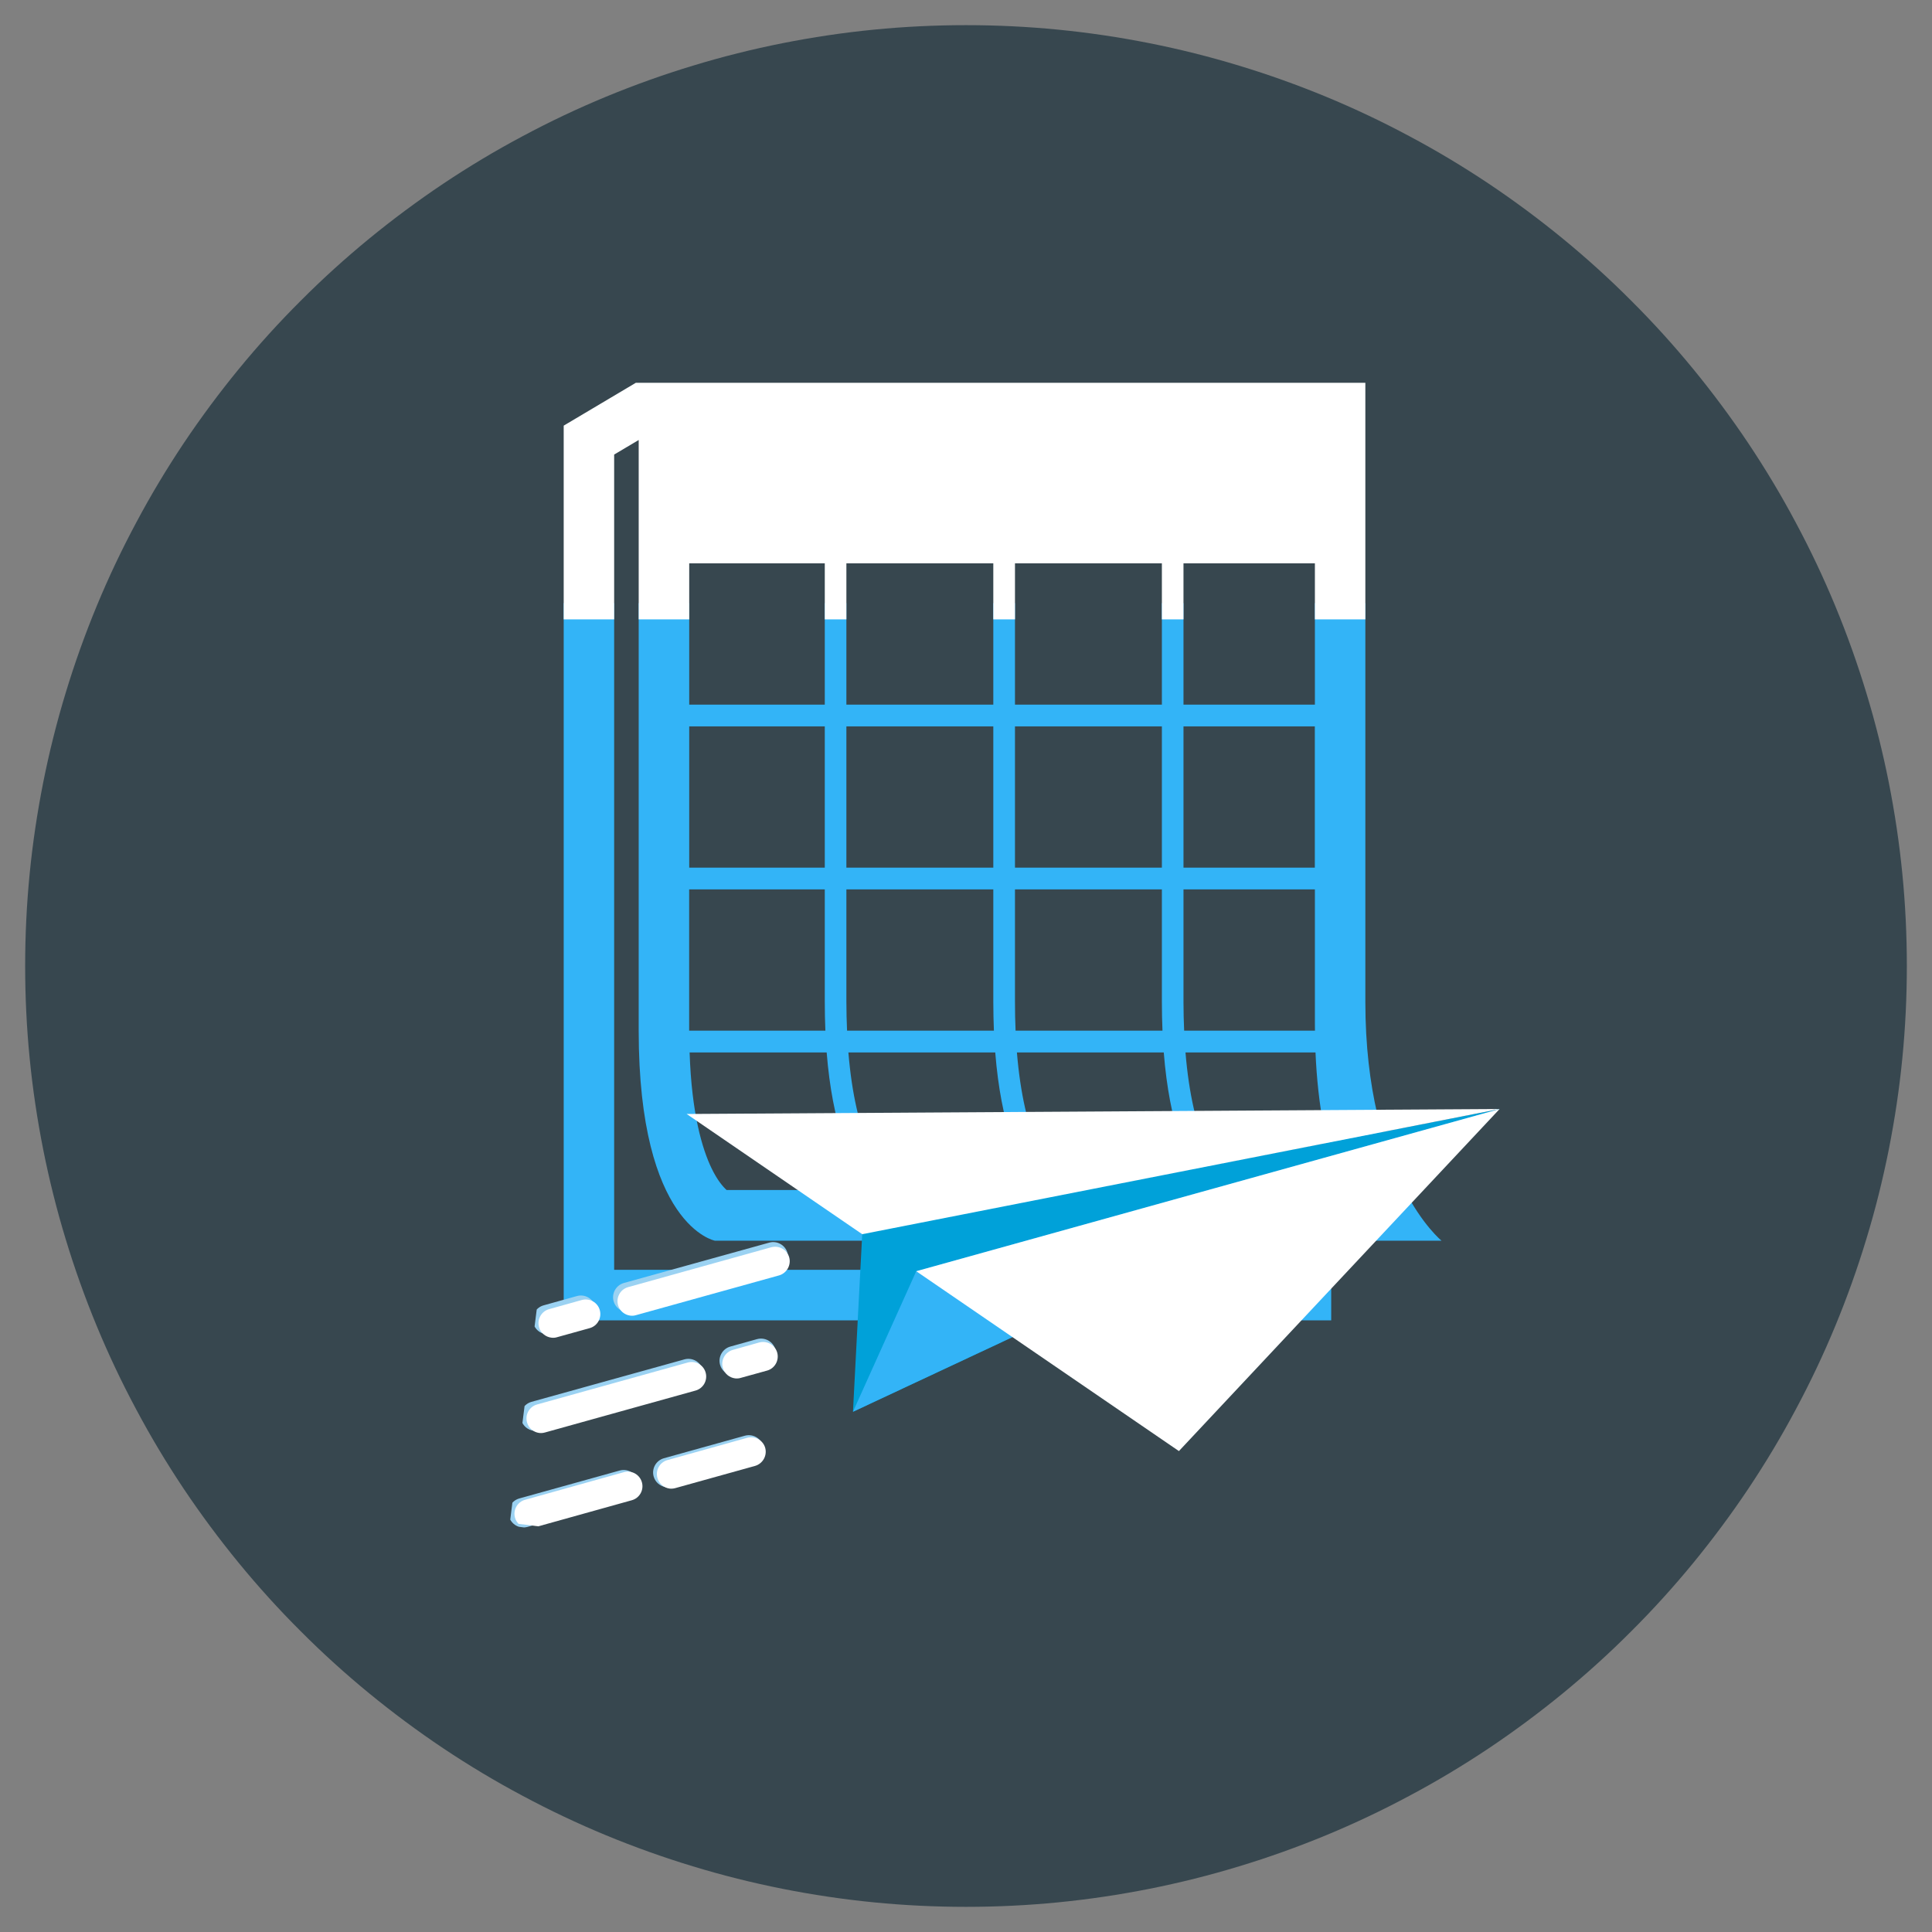 <?xml version="1.0" encoding="UTF-8"?>
<svg xmlns="http://www.w3.org/2000/svg" xmlns:xlink="http://www.w3.org/1999/xlink" width="112.5pt" height="112.5pt" viewBox="0 0 112.5 112.5" version="1.2">
<rect x="0" y="0" width="112.5" height="112.5" fill="#808080" stroke="none"/>
<defs>
<clipPath id="clip1">
  <path d="M 32.711 35.121 L 84 35.121 L 84 76.883 L 32.711 76.883 Z M 32.711 35.121 "/>
</clipPath>
<clipPath id="clip2">
  <path d="M 32.711 22.289 L 84 22.289 L 84 36.066 L 32.711 36.066 Z M 32.711 22.289 "/>
</clipPath>
<clipPath id="clip3">
  <path d="M 49 64 L 88 64 L 88 83 L 49 83 Z M 49 64 "/>
</clipPath>
<clipPath id="clip4">
  <path d="M 33.582 57.762 L 87.855 64.602 L 83.941 95.676 L 29.668 88.836 Z M 33.582 57.762 "/>
</clipPath>
<clipPath id="clip5">
  <path d="M 33.211 57.715 L 87.484 64.555 L 83.57 95.629 L 29.297 88.789 Z M 33.211 57.715 "/>
</clipPath>
<clipPath id="clip6">
  <path d="M 35 72 L 46 72 L 46 77 L 35 77 Z M 35 72 "/>
</clipPath>
<clipPath id="clip7">
  <path d="M 33.582 57.762 L 87.855 64.602 L 83.941 95.676 L 29.668 88.836 Z M 33.582 57.762 "/>
</clipPath>
<clipPath id="clip8">
  <path d="M 33.211 57.715 L 87.484 64.555 L 83.57 95.629 L 29.297 88.789 Z M 33.211 57.715 "/>
</clipPath>
<clipPath id="clip9">
  <path d="M 31 75 L 35 75 L 35 78 L 31 78 Z M 31 75 "/>
</clipPath>
<clipPath id="clip10">
  <path d="M 33.582 57.762 L 87.855 64.602 L 83.941 95.676 L 29.668 88.836 Z M 33.582 57.762 "/>
</clipPath>
<clipPath id="clip11">
  <path d="M 33.211 57.715 L 87.484 64.555 L 83.57 95.629 L 29.297 88.789 Z M 33.211 57.715 "/>
</clipPath>
<clipPath id="clip12">
  <path d="M 41 77 L 46 77 L 46 81 L 41 81 Z M 41 77 "/>
</clipPath>
<clipPath id="clip13">
  <path d="M 33.582 57.762 L 87.855 64.602 L 83.941 95.676 L 29.668 88.836 Z M 33.582 57.762 "/>
</clipPath>
<clipPath id="clip14">
  <path d="M 33.211 57.715 L 87.484 64.555 L 83.57 95.629 L 29.297 88.789 Z M 33.211 57.715 "/>
</clipPath>
<clipPath id="clip15">
  <path d="M 30 79 L 41 79 L 41 84 L 30 84 Z M 30 79 "/>
</clipPath>
<clipPath id="clip16">
  <path d="M 33.582 57.762 L 87.855 64.602 L 83.941 95.676 L 29.668 88.836 Z M 33.582 57.762 "/>
</clipPath>
<clipPath id="clip17">
  <path d="M 33.211 57.715 L 87.484 64.555 L 83.57 95.629 L 29.297 88.789 Z M 33.211 57.715 "/>
</clipPath>
<clipPath id="clip18">
  <path d="M 38 83 L 45 83 L 45 87 L 38 87 Z M 38 83 "/>
</clipPath>
<clipPath id="clip19">
  <path d="M 33.582 57.762 L 87.855 64.602 L 83.941 95.676 L 29.668 88.836 Z M 33.582 57.762 "/>
</clipPath>
<clipPath id="clip20">
  <path d="M 33.211 57.715 L 87.484 64.555 L 83.57 95.629 L 29.297 88.789 Z M 33.211 57.715 "/>
</clipPath>
<clipPath id="clip21">
  <path d="M 29 85 L 38 85 L 38 89 L 29 89 Z M 29 85 "/>
</clipPath>
<clipPath id="clip22">
  <path d="M 33.582 57.762 L 87.855 64.602 L 83.941 95.676 L 29.668 88.836 Z M 33.582 57.762 "/>
</clipPath>
<clipPath id="clip23">
  <path d="M 33.211 57.715 L 87.484 64.555 L 83.57 95.629 L 29.297 88.789 Z M 33.211 57.715 "/>
</clipPath>
<clipPath id="clip24">
  <path d="M 39 64 L 88 64 L 88 72 L 39 72 Z M 39 64 "/>
</clipPath>
<clipPath id="clip25">
  <path d="M 33.582 57.762 L 87.855 64.602 L 83.941 95.676 L 29.668 88.836 Z M 33.582 57.762 "/>
</clipPath>
<clipPath id="clip26">
  <path d="M 33.211 57.715 L 87.484 64.555 L 83.57 95.629 L 29.297 88.789 Z M 33.211 57.715 "/>
</clipPath>
<clipPath id="clip27">
  <path d="M 49 64 L 88 64 L 88 83 L 49 83 Z M 49 64 "/>
</clipPath>
<clipPath id="clip28">
  <path d="M 33.582 57.762 L 87.855 64.602 L 83.941 95.676 L 29.668 88.836 Z M 33.582 57.762 "/>
</clipPath>
<clipPath id="clip29">
  <path d="M 33.211 57.715 L 87.484 64.555 L 83.57 95.629 L 29.297 88.789 Z M 33.211 57.715 "/>
</clipPath>
<clipPath id="clip30">
  <path d="M 53 64 L 88 64 L 88 85 L 53 85 Z M 53 64 "/>
</clipPath>
<clipPath id="clip31">
  <path d="M 33.582 57.762 L 87.855 64.602 L 83.941 95.676 L 29.668 88.836 Z M 33.582 57.762 "/>
</clipPath>
<clipPath id="clip32">
  <path d="M 33.211 57.715 L 87.484 64.555 L 83.57 95.629 L 29.297 88.789 Z M 33.211 57.715 "/>
</clipPath>
<clipPath id="clip33">
  <path d="M 49 69 L 50 69 L 50 83 L 49 83 Z M 49 69 "/>
</clipPath>
<clipPath id="clip34">
  <path d="M 32.18 69.621 L 49.164 71.762 L 46.762 90.82 L 29.777 88.68 Z M 32.18 69.621 "/>
</clipPath>
<clipPath id="clip35">
  <path d="M 33.508 58.184 L 86.953 64.918 L 83.09 95.578 L 29.645 88.844 Z M 33.508 58.184 "/>
</clipPath>
<clipPath id="clip36">
  <path d="M 35 72 L 46 72 L 46 77 L 35 77 Z M 35 72 "/>
</clipPath>
<clipPath id="clip37">
  <path d="M 32.18 69.621 L 49.164 71.762 L 46.762 90.82 L 29.777 88.68 Z M 32.18 69.621 "/>
</clipPath>
<clipPath id="clip38">
  <path d="M 33.508 58.184 L 86.953 64.918 L 83.09 95.578 L 29.645 88.844 Z M 33.508 58.184 "/>
</clipPath>
<clipPath id="clip39">
  <path d="M 31 75 L 35 75 L 35 78 L 31 78 Z M 31 75 "/>
</clipPath>
<clipPath id="clip40">
  <path d="M 32.18 69.621 L 49.164 71.762 L 46.762 90.82 L 29.777 88.68 Z M 32.18 69.621 "/>
</clipPath>
<clipPath id="clip41">
  <path d="M 33.508 58.184 L 86.953 64.918 L 83.09 95.578 L 29.645 88.844 Z M 33.508 58.184 "/>
</clipPath>
<clipPath id="clip42">
  <path d="M 42 78 L 46 78 L 46 81 L 42 81 Z M 42 78 "/>
</clipPath>
<clipPath id="clip43">
  <path d="M 32.18 69.621 L 49.164 71.762 L 46.762 90.82 L 29.777 88.68 Z M 32.18 69.621 "/>
</clipPath>
<clipPath id="clip44">
  <path d="M 33.508 58.184 L 86.953 64.918 L 83.09 95.578 L 29.645 88.844 Z M 33.508 58.184 "/>
</clipPath>
<clipPath id="clip45">
  <path d="M 30 79 L 42 79 L 42 84 L 30 84 Z M 30 79 "/>
</clipPath>
<clipPath id="clip46">
  <path d="M 32.18 69.621 L 49.164 71.762 L 46.762 90.82 L 29.777 88.68 Z M 32.18 69.621 "/>
</clipPath>
<clipPath id="clip47">
  <path d="M 33.508 58.184 L 86.953 64.918 L 83.09 95.578 L 29.645 88.844 Z M 33.508 58.184 "/>
</clipPath>
<clipPath id="clip48">
  <path d="M 38 83 L 45 83 L 45 87 L 38 87 Z M 38 83 "/>
</clipPath>
<clipPath id="clip49">
  <path d="M 32.18 69.621 L 49.164 71.762 L 46.762 90.82 L 29.777 88.68 Z M 32.18 69.621 "/>
</clipPath>
<clipPath id="clip50">
  <path d="M 33.508 58.184 L 86.953 64.918 L 83.09 95.578 L 29.645 88.844 Z M 33.508 58.184 "/>
</clipPath>
<clipPath id="clip51">
  <path d="M 29 85 L 38 85 L 38 89 L 29 89 Z M 29 85 "/>
</clipPath>
<clipPath id="clip52">
  <path d="M 32.18 69.621 L 49.164 71.762 L 46.762 90.82 L 29.777 88.68 Z M 32.18 69.621 "/>
</clipPath>
<clipPath id="clip53">
  <path d="M 33.508 58.184 L 86.953 64.918 L 83.09 95.578 L 29.645 88.844 Z M 33.508 58.184 "/>
</clipPath>
<clipPath id="clip54">
  <path d="M 40 69 L 50 69 L 50 73 L 40 73 Z M 40 69 "/>
</clipPath>
<clipPath id="clip55">
  <path d="M 32.18 69.621 L 49.164 71.762 L 46.762 90.82 L 29.777 88.68 Z M 32.18 69.621 "/>
</clipPath>
<clipPath id="clip56">
  <path d="M 33.508 58.184 L 86.953 64.918 L 83.09 95.578 L 29.645 88.844 Z M 33.508 58.184 "/>
</clipPath>
</defs>
<g id="surface1">
<path style=" stroke:none;fill-rule:nonzero;fill:rgb(21.57%,27.84%,30.98%);fill-opacity:1;" d="M 56.25 1.465 C 54.457 1.465 52.664 1.551 50.879 1.727 C 49.094 1.902 47.32 2.168 45.562 2.516 C 43.801 2.867 42.062 3.301 40.348 3.824 C 38.629 4.344 36.941 4.949 35.285 5.633 C 33.625 6.32 32.008 7.086 30.426 7.934 C 28.84 8.777 27.305 9.699 25.812 10.695 C 24.32 11.695 22.883 12.762 21.496 13.898 C 20.105 15.039 18.777 16.242 17.512 17.512 C 16.242 18.777 15.039 20.105 13.898 21.496 C 12.762 22.883 11.695 24.32 10.695 25.812 C 9.699 27.305 8.777 28.84 7.934 30.426 C 7.086 32.008 6.32 33.625 5.633 35.285 C 4.949 36.941 4.344 38.629 3.824 40.348 C 3.301 42.062 2.867 43.801 2.516 45.562 C 2.168 47.32 1.902 49.094 1.727 50.879 C 1.551 52.664 1.465 54.457 1.465 56.25 C 1.465 58.043 1.551 59.836 1.727 61.621 C 1.902 63.406 2.168 65.18 2.516 66.938 C 2.867 68.699 3.301 70.438 3.824 72.152 C 4.344 73.871 4.949 75.559 5.633 77.215 C 6.32 78.875 7.086 80.492 7.934 82.074 C 8.777 83.66 9.699 85.195 10.695 86.688 C 11.695 88.18 12.762 89.617 13.898 91.004 C 15.039 92.395 16.242 93.723 17.512 94.988 C 18.777 96.258 20.105 97.461 21.496 98.602 C 22.883 99.738 24.32 100.805 25.812 101.805 C 27.305 102.801 28.84 103.723 30.426 104.566 C 32.008 105.414 33.625 106.18 35.285 106.867 C 36.941 107.551 38.629 108.156 40.348 108.676 C 42.062 109.199 43.801 109.633 45.562 109.984 C 47.32 110.332 49.094 110.598 50.879 110.773 C 52.664 110.949 54.457 111.035 56.25 111.035 C 58.043 111.035 59.836 110.949 61.621 110.773 C 63.406 110.598 65.18 110.332 66.938 109.984 C 68.699 109.633 70.438 109.199 72.152 108.676 C 73.871 108.156 75.559 107.551 77.215 106.867 C 78.875 106.18 80.492 105.414 82.074 104.566 C 83.66 103.723 85.195 102.801 86.688 101.805 C 88.18 100.805 89.617 99.738 91.004 98.602 C 92.395 97.461 93.723 96.258 94.988 94.988 C 96.258 93.723 97.461 92.395 98.602 91.004 C 99.738 89.617 100.805 88.18 101.805 86.688 C 102.801 85.195 103.723 83.66 104.566 82.074 C 105.414 80.492 106.18 78.875 106.867 77.215 C 107.551 75.559 108.156 73.871 108.676 72.152 C 109.199 70.438 109.633 68.699 109.984 66.938 C 110.332 65.18 110.598 63.406 110.773 61.621 C 110.949 59.836 111.035 58.043 111.035 56.25 C 111.035 54.457 110.949 52.664 110.773 50.879 C 110.598 49.094 110.332 47.32 109.984 45.562 C 109.633 43.801 109.199 42.062 108.676 40.348 C 108.156 38.629 107.551 36.941 106.867 35.285 C 106.18 33.625 105.414 32.008 104.566 30.426 C 103.723 28.84 102.801 27.305 101.805 25.812 C 100.805 24.32 99.738 22.883 98.602 21.496 C 97.461 20.105 96.258 18.777 94.988 17.512 C 93.723 16.242 92.395 15.039 91.004 13.898 C 89.617 12.762 88.18 11.695 86.688 10.695 C 85.195 9.699 83.66 8.777 82.074 7.934 C 80.492 7.086 78.875 6.32 77.215 5.633 C 75.559 4.949 73.871 4.344 72.152 3.824 C 70.438 3.301 68.699 2.867 66.938 2.516 C 65.18 2.168 63.406 1.902 61.621 1.727 C 59.836 1.551 58.043 1.465 56.25 1.465 Z M 56.25 1.465 "/>
<g clip-path="url(#clip1)" clip-rule="nonzero">
<path style=" stroke:none;fill-rule:nonzero;fill:rgb(20%,70.589%,96.86%);fill-opacity:1;" d="M 79.504 58.328 L 79.504 22.191 L 37.191 22.191 L 32.824 24.785 L 32.824 76.895 L 77.516 76.895 L 77.516 72.246 L 83.941 72.246 C 83.941 72.246 79.504 68.668 79.504 58.328 Z M 76.566 50.523 L 68.914 50.523 L 68.914 42.297 L 76.562 42.297 L 76.562 50.523 Z M 57.84 32.801 L 57.84 41.031 L 49.285 41.031 L 49.285 32.801 Z M 59.102 32.801 L 67.656 32.801 L 67.656 41.031 L 59.102 41.031 Z M 40.133 32.801 L 48.027 32.801 L 48.027 41.031 L 40.133 41.031 Z M 40.133 42.297 L 48.027 42.297 L 48.027 50.523 L 40.133 50.523 Z M 40.133 51.789 L 48.027 51.789 L 48.027 58.332 C 48.027 58.922 48.039 59.48 48.062 60.016 L 40.129 60.016 L 40.129 51.789 Z M 49.285 58.332 L 49.285 51.789 L 57.84 51.789 L 57.84 58.332 C 57.84 58.922 57.855 59.48 57.875 60.016 L 49.324 60.016 C 49.301 59.484 49.285 58.922 49.285 58.332 Z M 49.285 50.523 L 49.285 42.297 L 57.84 42.297 L 57.84 50.523 Z M 59.102 42.297 L 67.656 42.297 L 67.656 50.523 L 59.102 50.523 Z M 76.566 41.031 L 68.914 41.031 L 68.914 32.801 L 76.566 32.801 Z M 48.137 61.285 C 48.469 65.465 49.5 67.891 50.523 69.293 L 42.309 69.293 C 42.109 69.113 41.773 68.738 41.422 68.004 C 40.895 66.898 40.273 64.859 40.156 61.285 Z M 52.199 69.293 C 51.211 68.379 49.809 66.23 49.402 61.285 L 57.953 61.285 C 58.285 65.465 59.312 67.891 60.336 69.293 Z M 62.016 69.293 C 61.027 68.379 59.621 66.23 59.215 61.285 L 67.766 61.285 C 68.098 65.465 69.125 67.891 70.152 69.293 Z M 59.137 60.016 C 59.113 59.484 59.102 58.922 59.102 58.332 L 59.102 51.789 L 67.656 51.789 L 67.656 58.332 C 67.656 58.922 67.668 59.48 67.691 60.016 Z M 68.914 58.332 L 68.914 51.789 L 76.566 51.789 L 76.566 59.598 C 76.566 59.738 76.566 59.879 76.57 60.016 L 68.953 60.016 C 68.93 59.484 68.914 58.922 68.914 58.332 Z M 74.578 73.941 L 35.762 73.941 L 35.762 26.469 L 37.191 25.621 L 37.191 60.02 C 37.191 71.41 41.629 72.246 41.629 72.246 L 74.578 72.246 Z M 77.52 69.293 L 71.828 69.293 C 70.84 68.379 69.438 66.23 69.031 61.285 L 76.602 61.285 C 76.734 64.395 77.246 67.078 78.125 69.293 Z M 77.52 69.293 "/>
</g>
<g clip-path="url(#clip2)" clip-rule="nonzero">
<path style=" stroke:none;fill-rule:nonzero;fill:rgb(100%,100%,100%);fill-opacity:1;" d="M 79.504 58.328 L 79.504 22.191 L 37.191 22.191 L 32.824 24.785 L 32.824 76.895 L 77.516 76.895 L 77.516 72.246 L 83.941 72.246 C 83.941 72.246 79.504 68.668 79.504 58.328 Z M 76.566 50.523 L 68.914 50.523 L 68.914 42.297 L 76.562 42.297 L 76.562 50.523 Z M 57.84 32.801 L 57.84 41.031 L 49.285 41.031 L 49.285 32.801 Z M 59.102 32.801 L 67.656 32.801 L 67.656 41.031 L 59.102 41.031 Z M 40.133 32.801 L 48.027 32.801 L 48.027 41.031 L 40.133 41.031 Z M 40.133 42.297 L 48.027 42.297 L 48.027 50.523 L 40.133 50.523 Z M 40.133 51.789 L 48.027 51.789 L 48.027 58.332 C 48.027 58.922 48.039 59.48 48.062 60.016 L 40.129 60.016 L 40.129 51.789 Z M 49.285 58.332 L 49.285 51.789 L 57.84 51.789 L 57.84 58.332 C 57.84 58.922 57.855 59.48 57.875 60.016 L 49.324 60.016 C 49.301 59.484 49.285 58.922 49.285 58.332 Z M 49.285 50.523 L 49.285 42.297 L 57.84 42.297 L 57.84 50.523 Z M 59.102 42.297 L 67.656 42.297 L 67.656 50.523 L 59.102 50.523 Z M 76.566 41.031 L 68.914 41.031 L 68.914 32.801 L 76.566 32.801 Z M 48.137 61.285 C 48.469 65.465 49.5 67.891 50.523 69.293 L 42.309 69.293 C 42.109 69.113 41.773 68.738 41.422 68.004 C 40.895 66.898 40.273 64.859 40.156 61.285 Z M 52.199 69.293 C 51.211 68.379 49.809 66.23 49.402 61.285 L 57.953 61.285 C 58.285 65.465 59.312 67.891 60.336 69.293 Z M 62.016 69.293 C 61.027 68.379 59.621 66.23 59.215 61.285 L 67.766 61.285 C 68.098 65.465 69.125 67.891 70.152 69.293 Z M 59.137 60.016 C 59.113 59.484 59.102 58.922 59.102 58.332 L 59.102 51.789 L 67.656 51.789 L 67.656 58.332 C 67.656 58.922 67.668 59.48 67.691 60.016 Z M 68.914 58.332 L 68.914 51.789 L 76.566 51.789 L 76.566 59.598 C 76.566 59.738 76.566 59.879 76.57 60.016 L 68.953 60.016 C 68.93 59.484 68.914 58.922 68.914 58.332 Z M 74.578 73.941 L 35.762 73.941 L 35.762 26.469 L 37.191 25.621 L 37.191 60.02 C 37.191 71.41 41.629 72.246 41.629 72.246 L 74.578 72.246 Z M 77.52 69.293 L 71.828 69.293 C 70.84 68.379 69.438 66.23 69.031 61.285 L 76.602 61.285 C 76.734 64.395 77.246 67.078 78.125 69.293 Z M 77.52 69.293 "/>
</g>
<g clip-path="url(#clip3)" clip-rule="nonzero">
<g clip-path="url(#clip4)" clip-rule="nonzero">
<g clip-path="url(#clip5)" clip-rule="nonzero">
<path style=" stroke:none;fill-rule:nonzero;fill:rgb(0%,63.139%,85.1%);fill-opacity:1;" d="M 50.207 71.867 L 49.668 82.207 L 87.32 64.578 L 50.152 71.832 L 50.207 71.867 "/>
</g>
</g>
</g>
<g clip-path="url(#clip6)" clip-rule="nonzero">
<g clip-path="url(#clip7)" clip-rule="nonzero">
<g clip-path="url(#clip8)" clip-rule="nonzero">
<path style=" stroke:none;fill-rule:nonzero;fill:rgb(60.779%,82.349%,94.899%);fill-opacity:1;" d="M 44.789 72.359 L 36.332 74.707 C 35.871 74.836 35.605 75.312 35.73 75.77 C 35.828 76.113 36.121 76.348 36.453 76.391 C 36.566 76.402 36.68 76.398 36.793 76.363 L 45.254 74.016 C 45.711 73.887 45.98 73.41 45.855 72.957 C 45.727 72.5 45.25 72.23 44.789 72.359 "/>
</g>
</g>
</g>
<g clip-path="url(#clip9)" clip-rule="nonzero">
<g clip-path="url(#clip10)" clip-rule="nonzero">
<g clip-path="url(#clip11)" clip-rule="nonzero">
<path style=" stroke:none;fill-rule:nonzero;fill:rgb(60.779%,82.349%,94.899%);fill-opacity:1;" d="M 31.781 77.688 C 31.895 77.703 32.008 77.699 32.121 77.664 L 34.059 77.125 C 34.512 77 34.781 76.527 34.652 76.066 C 34.531 75.609 34.051 75.34 33.594 75.469 L 31.66 76.008 C 31.199 76.133 30.93 76.609 31.059 77.07 C 31.156 77.41 31.449 77.645 31.781 77.688 "/>
</g>
</g>
</g>
<g clip-path="url(#clip12)" clip-rule="nonzero">
<g clip-path="url(#clip13)" clip-rule="nonzero">
<g clip-path="url(#clip14)" clip-rule="nonzero">
<path style=" stroke:none;fill-rule:nonzero;fill:rgb(60.779%,82.349%,94.899%);fill-opacity:1;" d="M 44.082 77.977 L 42.527 78.41 C 42.07 78.539 41.801 79.016 41.93 79.473 C 42.027 79.816 42.316 80.051 42.652 80.094 C 42.762 80.105 42.875 80.102 42.988 80.066 L 44.547 79.637 C 45.004 79.508 45.27 79.035 45.148 78.578 C 45.02 78.117 44.543 77.852 44.082 77.977 "/>
</g>
</g>
</g>
<g clip-path="url(#clip15)" clip-rule="nonzero">
<g clip-path="url(#clip16)" clip-rule="nonzero">
<g clip-path="url(#clip17)" clip-rule="nonzero">
<path style=" stroke:none;fill-rule:nonzero;fill:rgb(60.779%,82.349%,94.899%);fill-opacity:1;" d="M 31.074 83.312 C 31.184 83.328 31.301 83.32 31.41 83.289 L 40.316 80.812 C 40.773 80.688 41.043 80.211 40.914 79.75 C 40.789 79.297 40.312 79.031 39.855 79.156 L 30.949 81.629 C 30.492 81.758 30.223 82.23 30.352 82.688 C 30.449 83.035 30.738 83.27 31.074 83.312 "/>
</g>
</g>
</g>
<g clip-path="url(#clip18)" clip-rule="nonzero">
<g clip-path="url(#clip19)" clip-rule="nonzero">
<g clip-path="url(#clip20)" clip-rule="nonzero">
<path style=" stroke:none;fill-rule:nonzero;fill:rgb(60.779%,82.349%,94.899%);fill-opacity:1;" d="M 43.371 83.602 L 38.656 84.914 C 38.203 85.043 37.934 85.516 38.062 85.973 C 38.156 86.316 38.453 86.555 38.785 86.598 C 38.891 86.609 39.012 86.602 39.125 86.57 L 43.84 85.262 C 44.293 85.133 44.562 84.66 44.438 84.203 C 44.309 83.742 43.832 83.477 43.371 83.602 "/>
</g>
</g>
</g>
<g clip-path="url(#clip21)" clip-rule="nonzero">
<g clip-path="url(#clip22)" clip-rule="nonzero">
<g clip-path="url(#clip23)" clip-rule="nonzero">
<path style=" stroke:none;fill-rule:nonzero;fill:rgb(60.779%,82.349%,94.899%);fill-opacity:1;" d="M 36.082 85.629 L 30.242 87.254 C 29.781 87.383 29.516 87.855 29.641 88.312 C 29.738 88.656 30.031 88.895 30.363 88.938 C 30.477 88.953 30.59 88.941 30.703 88.914 L 36.547 87.285 C 37.008 87.16 37.277 86.684 37.148 86.227 C 37.02 85.77 36.543 85.5 36.082 85.629 "/>
</g>
</g>
</g>
<g clip-path="url(#clip24)" clip-rule="nonzero">
<g clip-path="url(#clip25)" clip-rule="nonzero">
<g clip-path="url(#clip26)" clip-rule="nonzero">
<path style=" stroke:none;fill-rule:nonzero;fill:rgb(100%,100%,100%);fill-opacity:1;" d="M 87.32 64.578 L 39.984 64.867 L 50.207 71.867 Z M 87.32 64.578 "/>
</g>
</g>
</g>
<g clip-path="url(#clip27)" clip-rule="nonzero">
<g clip-path="url(#clip28)" clip-rule="nonzero">
<g clip-path="url(#clip29)" clip-rule="nonzero">
<path style=" stroke:none;fill-rule:nonzero;fill:rgb(20%,70.589%,96.86%);fill-opacity:1;" d="M 53.352 74.023 L 49.668 82.207 L 87.32 64.578 Z M 53.352 74.023 "/>
</g>
</g>
</g>
<g clip-path="url(#clip30)" clip-rule="nonzero">
<g clip-path="url(#clip31)" clip-rule="nonzero">
<g clip-path="url(#clip32)" clip-rule="nonzero">
<path style=" stroke:none;fill-rule:nonzero;fill:rgb(100%,100%,100%);fill-opacity:1;" d="M 53.352 74.023 L 68.648 84.496 L 87.32 64.578 Z M 53.352 74.023 "/>
</g>
</g>
</g>
<g clip-path="url(#clip33)" clip-rule="nonzero">
<g clip-path="url(#clip34)" clip-rule="nonzero">
<g clip-path="url(#clip35)" clip-rule="nonzero">
<path style=" stroke:none;fill-rule:nonzero;fill:rgb(100%,100%,100%);fill-opacity:1;" d="M 50.242 72.141 L 49.711 82.344 L 86.789 64.941 L 50.188 72.109 L 50.242 72.141 "/>
</g>
</g>
</g>
<g clip-path="url(#clip36)" clip-rule="nonzero">
<g clip-path="url(#clip37)" clip-rule="nonzero">
<g clip-path="url(#clip38)" clip-rule="nonzero">
<path style=" stroke:none;fill-rule:nonzero;fill:rgb(100%,100%,100%);fill-opacity:1;" d="M 44.906 72.629 L 36.578 74.949 C 36.125 75.074 35.863 75.543 35.988 75.996 C 36.082 76.336 36.371 76.566 36.699 76.609 C 36.809 76.621 36.922 76.617 37.031 76.582 L 45.367 74.266 C 45.812 74.137 46.078 73.668 45.957 73.219 C 45.832 72.766 45.359 72.504 44.906 72.629 "/>
</g>
</g>
</g>
<g clip-path="url(#clip39)" clip-rule="nonzero">
<g clip-path="url(#clip40)" clip-rule="nonzero">
<g clip-path="url(#clip41)" clip-rule="nonzero">
<path style=" stroke:none;fill-rule:nonzero;fill:rgb(100%,100%,100%);fill-opacity:1;" d="M 32.098 77.891 C 32.207 77.906 32.32 77.902 32.43 77.867 L 34.34 77.336 C 34.789 77.211 35.051 76.742 34.926 76.289 C 34.805 75.84 34.332 75.574 33.879 75.699 L 31.977 76.23 C 31.523 76.355 31.262 76.828 31.387 77.281 C 31.48 77.617 31.77 77.848 32.098 77.891 "/>
</g>
</g>
</g>
<g clip-path="url(#clip42)" clip-rule="nonzero">
<g clip-path="url(#clip43)" clip-rule="nonzero">
<g clip-path="url(#clip44)" clip-rule="nonzero">
<path style=" stroke:none;fill-rule:nonzero;fill:rgb(100%,100%,100%);fill-opacity:1;" d="M 44.207 78.172 L 42.68 78.602 C 42.227 78.727 41.961 79.195 42.09 79.648 C 42.184 79.988 42.473 80.219 42.801 80.262 C 42.91 80.273 43.023 80.27 43.133 80.234 L 44.668 79.809 C 45.117 79.684 45.379 79.219 45.258 78.766 C 45.133 78.312 44.66 78.047 44.207 78.172 "/>
</g>
</g>
</g>
<g clip-path="url(#clip45)" clip-rule="nonzero">
<g clip-path="url(#clip46)" clip-rule="nonzero">
<g clip-path="url(#clip47)" clip-rule="nonzero">
<path style=" stroke:none;fill-rule:nonzero;fill:rgb(100%,100%,100%);fill-opacity:1;" d="M 31.398 83.441 C 31.508 83.453 31.621 83.445 31.73 83.414 L 40.5 80.973 C 40.953 80.848 41.215 80.379 41.09 79.926 C 40.965 79.477 40.5 79.211 40.047 79.34 L 31.277 81.781 C 30.824 81.906 30.562 82.371 30.688 82.824 C 30.781 83.168 31.07 83.398 31.398 83.441 "/>
</g>
</g>
</g>
<g clip-path="url(#clip48)" clip-rule="nonzero">
<g clip-path="url(#clip49)" clip-rule="nonzero">
<g clip-path="url(#clip50)" clip-rule="nonzero">
<path style=" stroke:none;fill-rule:nonzero;fill:rgb(100%,100%,100%);fill-opacity:1;" d="M 43.508 83.723 L 38.867 85.02 C 38.418 85.145 38.156 85.609 38.281 86.062 C 38.371 86.402 38.664 86.637 38.992 86.68 C 39.098 86.691 39.215 86.684 39.324 86.652 L 43.969 85.359 C 44.414 85.23 44.68 84.766 44.559 84.312 C 44.434 83.863 43.961 83.598 43.508 83.723 "/>
</g>
</g>
</g>
<g clip-path="url(#clip51)" clip-rule="nonzero">
<g clip-path="url(#clip52)" clip-rule="nonzero">
<g clip-path="url(#clip53)" clip-rule="nonzero">
<path style=" stroke:none;fill-rule:nonzero;fill:rgb(100%,100%,100%);fill-opacity:1;" d="M 36.332 85.723 L 30.578 87.332 C 30.125 87.457 29.863 87.922 29.988 88.375 C 30.082 88.711 30.371 88.949 30.699 88.988 C 30.809 89.004 30.922 88.996 31.031 88.965 L 36.789 87.359 C 37.242 87.234 37.504 86.766 37.379 86.316 C 37.254 85.863 36.785 85.598 36.332 85.723 "/>
</g>
</g>
</g>
<g clip-path="url(#clip54)" clip-rule="nonzero">
<g clip-path="url(#clip55)" clip-rule="nonzero">
<g clip-path="url(#clip56)" clip-rule="nonzero">
<path style=" stroke:none;fill-rule:nonzero;fill:rgb(100%,100%,100%);fill-opacity:1;" d="M 86.789 64.941 L 40.176 65.242 L 50.242 72.141 Z M 86.789 64.941 "/>
</g>
</g>
</g>
</g>
</svg>
